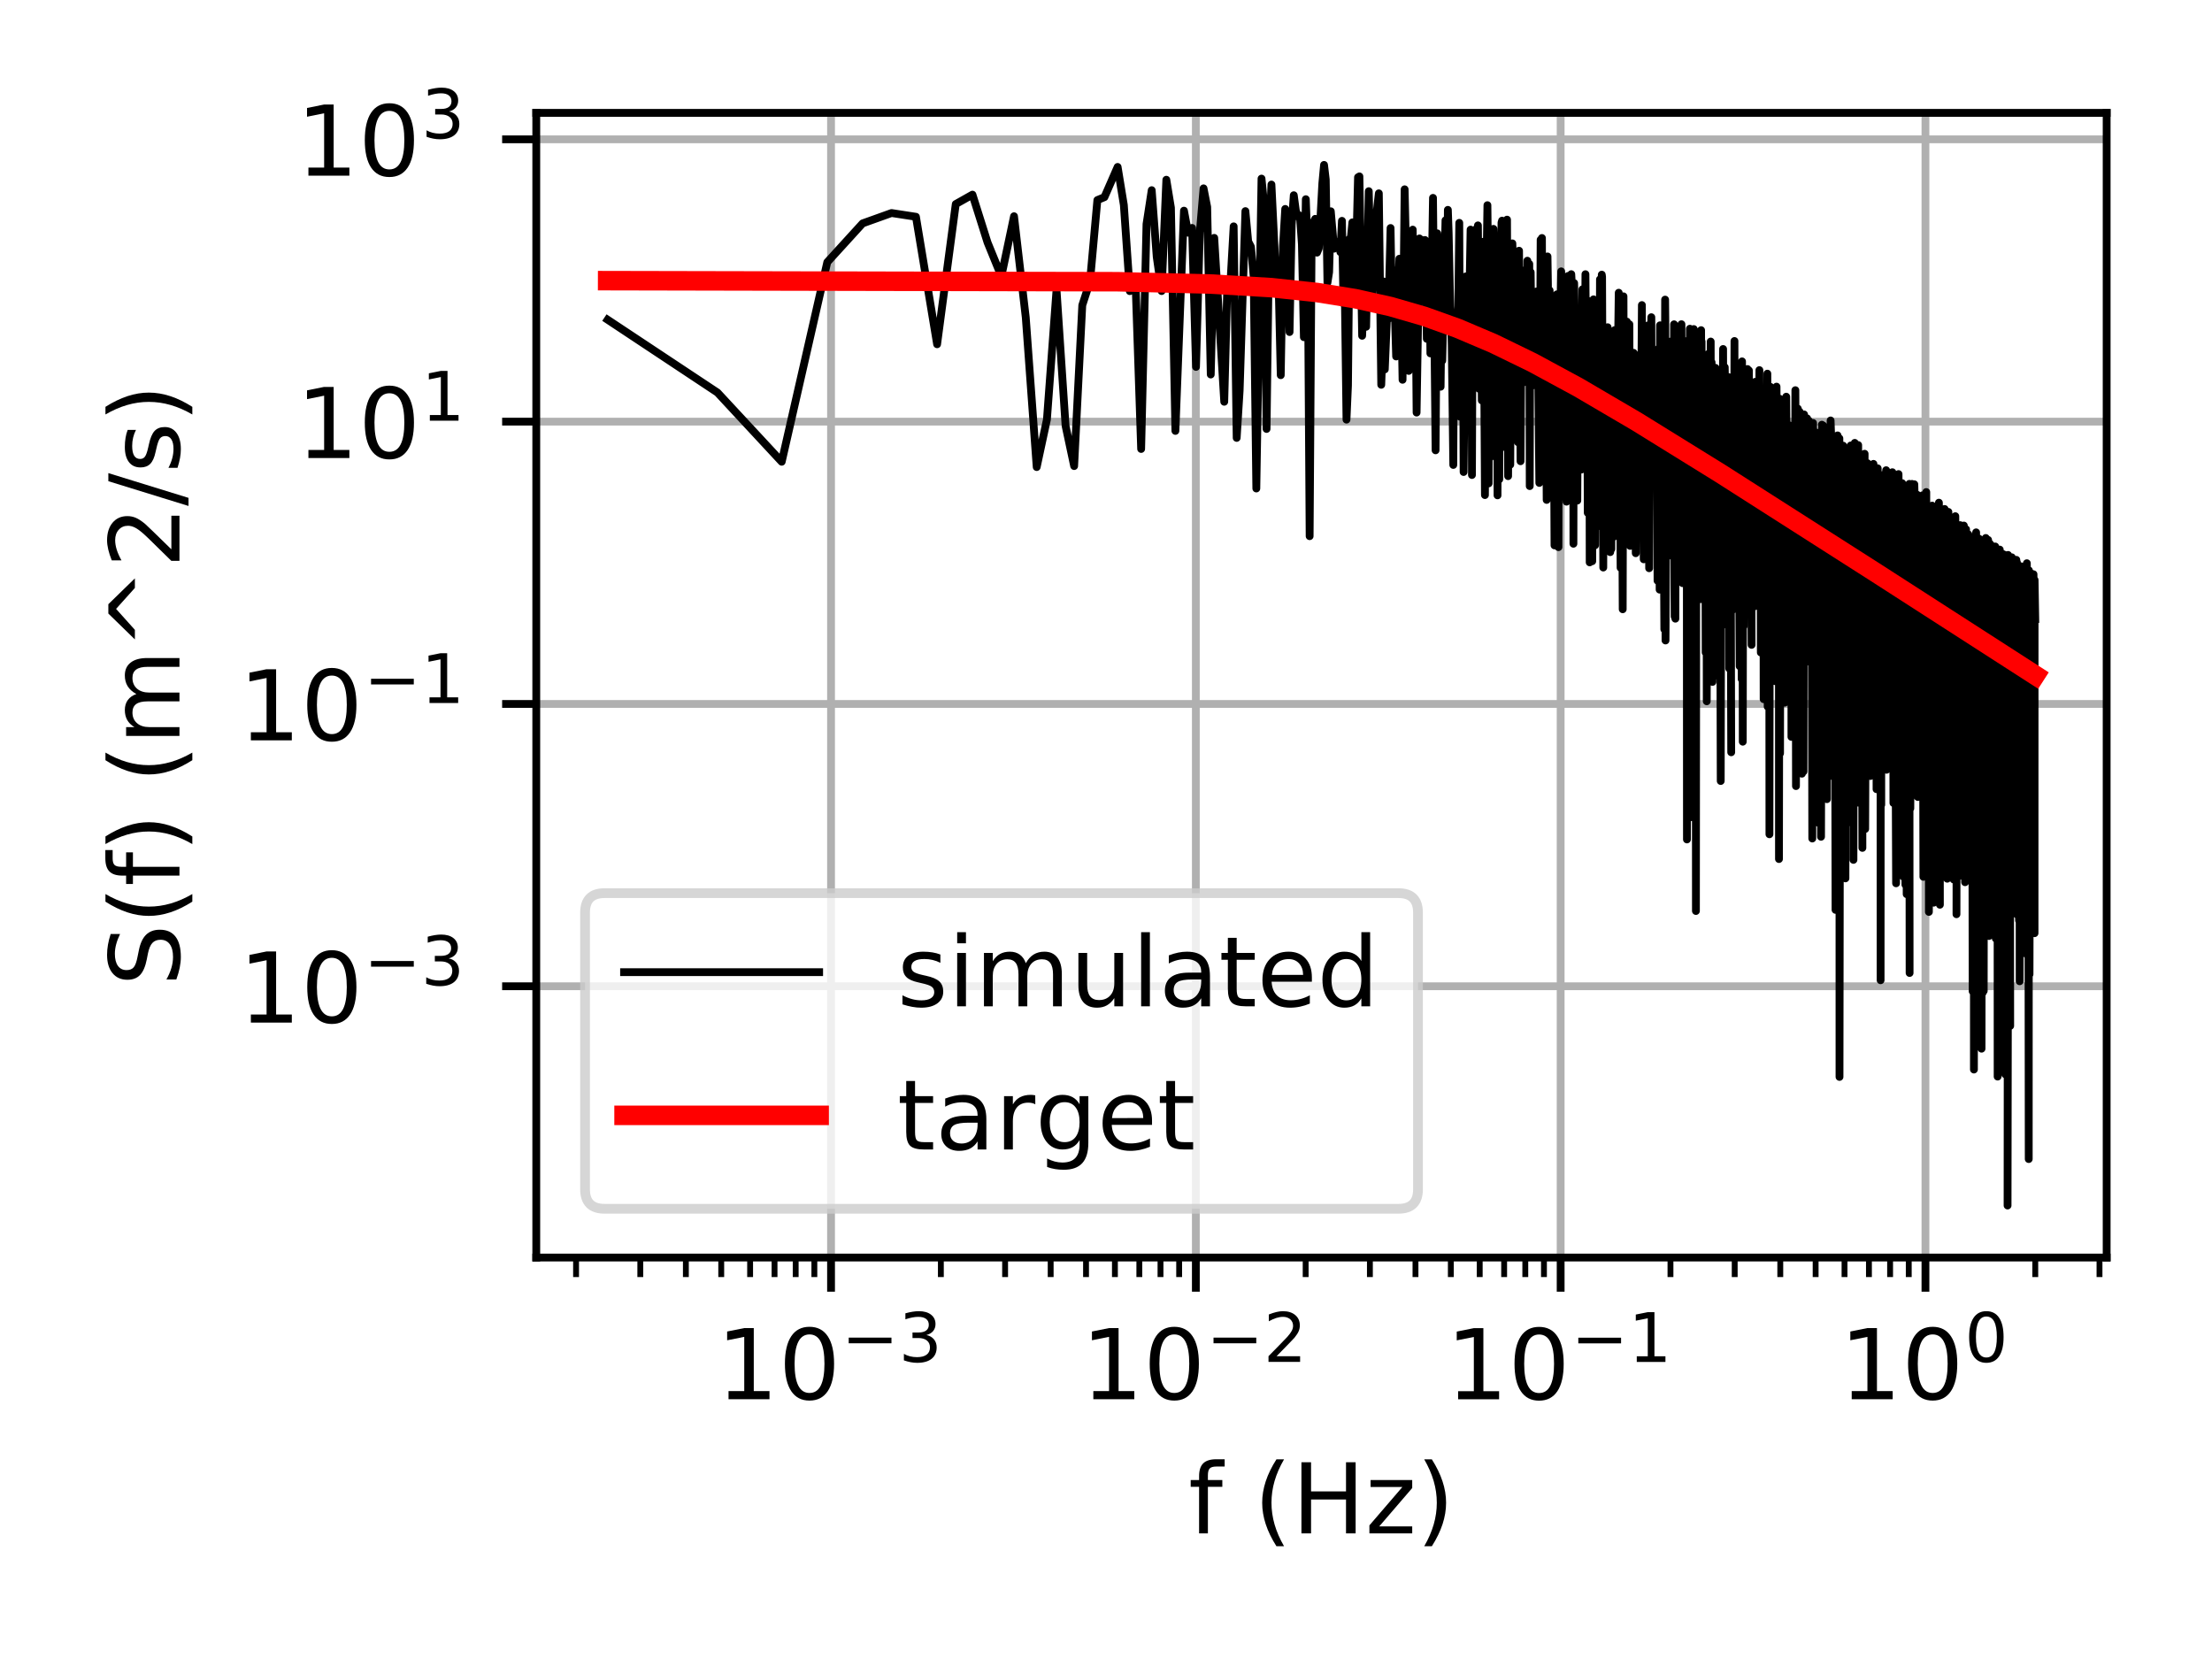 <?xml version="1.0" encoding="utf-8" standalone="no"?>
<!DOCTYPE svg PUBLIC "-//W3C//DTD SVG 1.1//EN"
  "http://www.w3.org/Graphics/SVG/1.1/DTD/svg11.dtd">
<!-- Created with matplotlib (https://matplotlib.org/) -->
<svg height="170.079pt" version="1.1" viewBox="0 0 226.772 170.079" width="226.772pt" xmlns="http://www.w3.org/2000/svg" xmlns:xlink="http://www.w3.org/1999/xlink">
 <defs>
  <style type="text/css">
*{stroke-linecap:butt;stroke-linejoin:round;}
  </style>
 </defs>
 <g id="figure_1">
  <g id="patch_1">
   <path d="M 0 170.079 
L 226.772 170.079 
L 226.772 0 
L 0 0 
z
" style="fill:#ffffff;"/>
  </g>
  <g id="axes_1">
   <g id="patch_2">
    <path d="M 54.978 128.922 
L 215.972 128.922 
L 215.972 11.572 
L 54.978 11.572 
z
" style="fill:#ffffff;"/>
   </g>
   <g id="matplotlib.axis_1">
    <g id="xtick_1">
     <g id="line2d_1">
      <path clip-path="url(#pba9a02161d)" d="M 85.198 128.922 
L 85.198 11.572 
" style="fill:none;stroke:#b0b0b0;stroke-linecap:square;stroke-width:0.8;"/>
     </g>
     <g id="line2d_2">
      <defs>
       <path d="M 0 0 
L 0 3.5 
" id="m9a50dffb23" style="stroke:#000000;stroke-width:0.8;"/>
      </defs>
      <g>
       <use style="stroke:#000000;stroke-width:0.8;" x="85.198" xlink:href="#m9a50dffb23" y="128.922"/>
      </g>
     </g>
     <g id="text_1">
      <!-- $\mathdefault{10^{-3}}$ -->
      <defs>
       <path d="M 12.406 8.297 
L 28.516 8.297 
L 28.516 63.922 
L 10.984 60.406 
L 10.984 69.391 
L 28.422 72.906 
L 38.281 72.906 
L 38.281 8.297 
L 54.391 8.297 
L 54.391 0 
L 12.406 0 
z
" id="DejaVuSans-49"/>
       <path d="M 31.781 66.406 
Q 24.172 66.406 20.328 58.906 
Q 16.5 51.422 16.5 36.375 
Q 16.5 21.391 20.328 13.891 
Q 24.172 6.391 31.781 6.391 
Q 39.453 6.391 43.281 13.891 
Q 47.125 21.391 47.125 36.375 
Q 47.125 51.422 43.281 58.906 
Q 39.453 66.406 31.781 66.406 
z
M 31.781 74.219 
Q 44.047 74.219 50.516 64.516 
Q 56.984 54.828 56.984 36.375 
Q 56.984 17.969 50.516 8.266 
Q 44.047 -1.422 31.781 -1.422 
Q 19.531 -1.422 13.062 8.266 
Q 6.594 17.969 6.594 36.375 
Q 6.594 54.828 13.062 64.516 
Q 19.531 74.219 31.781 74.219 
z
" id="DejaVuSans-48"/>
       <path d="M 10.594 35.5 
L 73.188 35.5 
L 73.188 27.203 
L 10.594 27.203 
z
" id="DejaVuSans-8722"/>
       <path d="M 40.578 39.312 
Q 47.656 37.797 51.625 33 
Q 55.609 28.219 55.609 21.188 
Q 55.609 10.406 48.188 4.484 
Q 40.766 -1.422 27.094 -1.422 
Q 22.516 -1.422 17.656 -0.516 
Q 12.797 0.391 7.625 2.203 
L 7.625 11.719 
Q 11.719 9.328 16.594 8.109 
Q 21.484 6.891 26.812 6.891 
Q 36.078 6.891 40.938 10.547 
Q 45.797 14.203 45.797 21.188 
Q 45.797 27.641 41.281 31.266 
Q 36.766 34.906 28.719 34.906 
L 20.219 34.906 
L 20.219 43.016 
L 29.109 43.016 
Q 36.375 43.016 40.234 45.922 
Q 44.094 48.828 44.094 54.297 
Q 44.094 59.906 40.109 62.906 
Q 36.141 65.922 28.719 65.922 
Q 24.656 65.922 20.016 65.031 
Q 15.375 64.156 9.812 62.312 
L 9.812 71.094 
Q 15.438 72.656 20.344 73.438 
Q 25.25 74.219 29.594 74.219 
Q 40.828 74.219 47.359 69.109 
Q 53.906 64.016 53.906 55.328 
Q 53.906 49.266 50.438 45.094 
Q 46.969 40.922 40.578 39.312 
z
" id="DejaVuSans-51"/>
      </defs>
      <g transform="translate(73.448 143.521)scale(0.1 -0.1)">
       <use transform="translate(0 0.766)" xlink:href="#DejaVuSans-49"/>
       <use transform="translate(63.623 0.766)" xlink:href="#DejaVuSans-48"/>
       <use transform="translate(128.203 39.047)scale(0.7)" xlink:href="#DejaVuSans-8722"/>
       <use transform="translate(186.855 39.047)scale(0.7)" xlink:href="#DejaVuSans-51"/>
      </g>
     </g>
    </g>
    <g id="xtick_2">
     <g id="line2d_3">
      <path clip-path="url(#pba9a02161d)" d="M 122.597 128.922 
L 122.597 11.572 
" style="fill:none;stroke:#b0b0b0;stroke-linecap:square;stroke-width:0.8;"/>
     </g>
     <g id="line2d_4">
      <g>
       <use style="stroke:#000000;stroke-width:0.8;" x="122.597" xlink:href="#m9a50dffb23" y="128.922"/>
      </g>
     </g>
     <g id="text_2">
      <!-- $\mathdefault{10^{-2}}$ -->
      <defs>
       <path d="M 19.188 8.297 
L 53.609 8.297 
L 53.609 0 
L 7.328 0 
L 7.328 8.297 
Q 12.938 14.109 22.625 23.891 
Q 32.328 33.688 34.812 36.531 
Q 39.547 41.844 41.422 45.531 
Q 43.312 49.219 43.312 52.781 
Q 43.312 58.594 39.234 62.25 
Q 35.156 65.922 28.609 65.922 
Q 23.969 65.922 18.812 64.312 
Q 13.672 62.703 7.812 59.422 
L 7.812 69.391 
Q 13.766 71.781 18.938 73 
Q 24.125 74.219 28.422 74.219 
Q 39.75 74.219 46.484 68.547 
Q 53.219 62.891 53.219 53.422 
Q 53.219 48.922 51.531 44.891 
Q 49.859 40.875 45.406 35.406 
Q 44.188 33.984 37.641 27.219 
Q 31.109 20.453 19.188 8.297 
z
" id="DejaVuSans-50"/>
      </defs>
      <g transform="translate(110.847 143.521)scale(0.1 -0.1)">
       <use transform="translate(0 0.766)" xlink:href="#DejaVuSans-49"/>
       <use transform="translate(63.623 0.766)" xlink:href="#DejaVuSans-48"/>
       <use transform="translate(128.203 39.047)scale(0.7)" xlink:href="#DejaVuSans-8722"/>
       <use transform="translate(186.855 39.047)scale(0.7)" xlink:href="#DejaVuSans-50"/>
      </g>
     </g>
    </g>
    <g id="xtick_3">
     <g id="line2d_5">
      <path clip-path="url(#pba9a02161d)" d="M 159.996 128.922 
L 159.996 11.572 
" style="fill:none;stroke:#b0b0b0;stroke-linecap:square;stroke-width:0.8;"/>
     </g>
     <g id="line2d_6">
      <g>
       <use style="stroke:#000000;stroke-width:0.8;" x="159.996" xlink:href="#m9a50dffb23" y="128.922"/>
      </g>
     </g>
     <g id="text_3">
      <!-- $\mathdefault{10^{-1}}$ -->
      <g transform="translate(148.246 143.521)scale(0.1 -0.1)">
       <use transform="translate(0 0.684)" xlink:href="#DejaVuSans-49"/>
       <use transform="translate(63.623 0.684)" xlink:href="#DejaVuSans-48"/>
       <use transform="translate(128.203 38.966)scale(0.7)" xlink:href="#DejaVuSans-8722"/>
       <use transform="translate(186.855 38.966)scale(0.7)" xlink:href="#DejaVuSans-49"/>
      </g>
     </g>
    </g>
    <g id="xtick_4">
     <g id="line2d_7">
      <path clip-path="url(#pba9a02161d)" d="M 197.395 128.922 
L 197.395 11.572 
" style="fill:none;stroke:#b0b0b0;stroke-linecap:square;stroke-width:0.8;"/>
     </g>
     <g id="line2d_8">
      <g>
       <use style="stroke:#000000;stroke-width:0.8;" x="197.395" xlink:href="#m9a50dffb23" y="128.922"/>
      </g>
     </g>
     <g id="text_4">
      <!-- $\mathdefault{10^{0}}$ -->
      <g transform="translate(188.595 143.521)scale(0.1 -0.1)">
       <use transform="translate(0 0.766)" xlink:href="#DejaVuSans-49"/>
       <use transform="translate(63.623 0.766)" xlink:href="#DejaVuSans-48"/>
       <use transform="translate(128.203 39.047)scale(0.7)" xlink:href="#DejaVuSans-48"/>
      </g>
     </g>
    </g>
    <g id="xtick_5">
     <g id="line2d_9">
      <defs>
       <path d="M 0 0 
L 0 2 
" id="md90a248816" style="stroke:#000000;stroke-width:0.6;"/>
      </defs>
      <g>
       <use style="stroke:#000000;stroke-width:0.6;" x="59.057" xlink:href="#md90a248816" y="128.922"/>
      </g>
     </g>
    </g>
    <g id="xtick_6">
     <g id="line2d_10">
      <g>
       <use style="stroke:#000000;stroke-width:0.6;" x="65.643" xlink:href="#md90a248816" y="128.922"/>
      </g>
     </g>
    </g>
    <g id="xtick_7">
     <g id="line2d_11">
      <g>
       <use style="stroke:#000000;stroke-width:0.6;" x="70.315" xlink:href="#md90a248816" y="128.922"/>
      </g>
     </g>
    </g>
    <g id="xtick_8">
     <g id="line2d_12">
      <g>
       <use style="stroke:#000000;stroke-width:0.6;" x="73.94" xlink:href="#md90a248816" y="128.922"/>
      </g>
     </g>
    </g>
    <g id="xtick_9">
     <g id="line2d_13">
      <g>
       <use style="stroke:#000000;stroke-width:0.6;" x="76.901" xlink:href="#md90a248816" y="128.922"/>
      </g>
     </g>
    </g>
    <g id="xtick_10">
     <g id="line2d_14">
      <g>
       <use style="stroke:#000000;stroke-width:0.6;" x="79.405" xlink:href="#md90a248816" y="128.922"/>
      </g>
     </g>
    </g>
    <g id="xtick_11">
     <g id="line2d_15">
      <g>
       <use style="stroke:#000000;stroke-width:0.6;" x="81.573" xlink:href="#md90a248816" y="128.922"/>
      </g>
     </g>
    </g>
    <g id="xtick_12">
     <g id="line2d_16">
      <g>
       <use style="stroke:#000000;stroke-width:0.6;" x="83.487" xlink:href="#md90a248816" y="128.922"/>
      </g>
     </g>
    </g>
    <g id="xtick_13">
     <g id="line2d_17">
      <g>
       <use style="stroke:#000000;stroke-width:0.6;" x="96.456" xlink:href="#md90a248816" y="128.922"/>
      </g>
     </g>
    </g>
    <g id="xtick_14">
     <g id="line2d_18">
      <g>
       <use style="stroke:#000000;stroke-width:0.6;" x="103.042" xlink:href="#md90a248816" y="128.922"/>
      </g>
     </g>
    </g>
    <g id="xtick_15">
     <g id="line2d_19">
      <g>
       <use style="stroke:#000000;stroke-width:0.6;" x="107.714" xlink:href="#md90a248816" y="128.922"/>
      </g>
     </g>
    </g>
    <g id="xtick_16">
     <g id="line2d_20">
      <g>
       <use style="stroke:#000000;stroke-width:0.6;" x="111.339" xlink:href="#md90a248816" y="128.922"/>
      </g>
     </g>
    </g>
    <g id="xtick_17">
     <g id="line2d_21">
      <g>
       <use style="stroke:#000000;stroke-width:0.6;" x="114.3" xlink:href="#md90a248816" y="128.922"/>
      </g>
     </g>
    </g>
    <g id="xtick_18">
     <g id="line2d_22">
      <g>
       <use style="stroke:#000000;stroke-width:0.6;" x="116.804" xlink:href="#md90a248816" y="128.922"/>
      </g>
     </g>
    </g>
    <g id="xtick_19">
     <g id="line2d_23">
      <g>
       <use style="stroke:#000000;stroke-width:0.6;" x="118.973" xlink:href="#md90a248816" y="128.922"/>
      </g>
     </g>
    </g>
    <g id="xtick_20">
     <g id="line2d_24">
      <g>
       <use style="stroke:#000000;stroke-width:0.6;" x="120.886" xlink:href="#md90a248816" y="128.922"/>
      </g>
     </g>
    </g>
    <g id="xtick_21">
     <g id="line2d_25">
      <g>
       <use style="stroke:#000000;stroke-width:0.6;" x="133.855" xlink:href="#md90a248816" y="128.922"/>
      </g>
     </g>
    </g>
    <g id="xtick_22">
     <g id="line2d_26">
      <g>
       <use style="stroke:#000000;stroke-width:0.6;" x="140.441" xlink:href="#md90a248816" y="128.922"/>
      </g>
     </g>
    </g>
    <g id="xtick_23">
     <g id="line2d_27">
      <g>
       <use style="stroke:#000000;stroke-width:0.6;" x="145.114" xlink:href="#md90a248816" y="128.922"/>
      </g>
     </g>
    </g>
    <g id="xtick_24">
     <g id="line2d_28">
      <g>
       <use style="stroke:#000000;stroke-width:0.6;" x="148.738" xlink:href="#md90a248816" y="128.922"/>
      </g>
     </g>
    </g>
    <g id="xtick_25">
     <g id="line2d_29">
      <g>
       <use style="stroke:#000000;stroke-width:0.6;" x="151.699" xlink:href="#md90a248816" y="128.922"/>
      </g>
     </g>
    </g>
    <g id="xtick_26">
     <g id="line2d_30">
      <g>
       <use style="stroke:#000000;stroke-width:0.6;" x="154.203" xlink:href="#md90a248816" y="128.922"/>
      </g>
     </g>
    </g>
    <g id="xtick_27">
     <g id="line2d_31">
      <g>
       <use style="stroke:#000000;stroke-width:0.6;" x="156.372" xlink:href="#md90a248816" y="128.922"/>
      </g>
     </g>
    </g>
    <g id="xtick_28">
     <g id="line2d_32">
      <g>
       <use style="stroke:#000000;stroke-width:0.6;" x="158.285" xlink:href="#md90a248816" y="128.922"/>
      </g>
     </g>
    </g>
    <g id="xtick_29">
     <g id="line2d_33">
      <g>
       <use style="stroke:#000000;stroke-width:0.6;" x="171.255" xlink:href="#md90a248816" y="128.922"/>
      </g>
     </g>
    </g>
    <g id="xtick_30">
     <g id="line2d_34">
      <g>
       <use style="stroke:#000000;stroke-width:0.6;" x="177.84" xlink:href="#md90a248816" y="128.922"/>
      </g>
     </g>
    </g>
    <g id="xtick_31">
     <g id="line2d_35">
      <g>
       <use style="stroke:#000000;stroke-width:0.6;" x="182.513" xlink:href="#md90a248816" y="128.922"/>
      </g>
     </g>
    </g>
    <g id="xtick_32">
     <g id="line2d_36">
      <g>
       <use style="stroke:#000000;stroke-width:0.6;" x="186.137" xlink:href="#md90a248816" y="128.922"/>
      </g>
     </g>
    </g>
    <g id="xtick_33">
     <g id="line2d_37">
      <g>
       <use style="stroke:#000000;stroke-width:0.6;" x="189.099" xlink:href="#md90a248816" y="128.922"/>
      </g>
     </g>
    </g>
    <g id="xtick_34">
     <g id="line2d_38">
      <g>
       <use style="stroke:#000000;stroke-width:0.6;" x="191.602" xlink:href="#md90a248816" y="128.922"/>
      </g>
     </g>
    </g>
    <g id="xtick_35">
     <g id="line2d_39">
      <g>
       <use style="stroke:#000000;stroke-width:0.6;" x="193.771" xlink:href="#md90a248816" y="128.922"/>
      </g>
     </g>
    </g>
    <g id="xtick_36">
     <g id="line2d_40">
      <g>
       <use style="stroke:#000000;stroke-width:0.6;" x="195.684" xlink:href="#md90a248816" y="128.922"/>
      </g>
     </g>
    </g>
    <g id="xtick_37">
     <g id="line2d_41">
      <g>
       <use style="stroke:#000000;stroke-width:0.6;" x="208.654" xlink:href="#md90a248816" y="128.922"/>
      </g>
     </g>
    </g>
    <g id="xtick_38">
     <g id="line2d_42">
      <g>
       <use style="stroke:#000000;stroke-width:0.6;" x="215.239" xlink:href="#md90a248816" y="128.922"/>
      </g>
     </g>
    </g>
    <g id="text_5">
     <!-- f (Hz) -->
     <defs>
      <path d="M 37.109 75.984 
L 37.109 68.5 
L 28.516 68.5 
Q 23.688 68.5 21.797 66.547 
Q 19.922 64.594 19.922 59.516 
L 19.922 54.688 
L 34.719 54.688 
L 34.719 47.703 
L 19.922 47.703 
L 19.922 0 
L 10.891 0 
L 10.891 47.703 
L 2.297 47.703 
L 2.297 54.688 
L 10.891 54.688 
L 10.891 58.5 
Q 10.891 67.625 15.141 71.797 
Q 19.391 75.984 28.609 75.984 
z
" id="DejaVuSans-102"/>
      <path id="DejaVuSans-32"/>
      <path d="M 31 75.875 
Q 24.469 64.656 21.281 53.656 
Q 18.109 42.672 18.109 31.391 
Q 18.109 20.125 21.312 9.062 
Q 24.516 -2 31 -13.188 
L 23.188 -13.188 
Q 15.875 -1.703 12.234 9.375 
Q 8.594 20.453 8.594 31.391 
Q 8.594 42.281 12.203 53.312 
Q 15.828 64.359 23.188 75.875 
z
" id="DejaVuSans-40"/>
      <path d="M 9.812 72.906 
L 19.672 72.906 
L 19.672 43.016 
L 55.516 43.016 
L 55.516 72.906 
L 65.375 72.906 
L 65.375 0 
L 55.516 0 
L 55.516 34.719 
L 19.672 34.719 
L 19.672 0 
L 9.812 0 
z
" id="DejaVuSans-72"/>
      <path d="M 5.516 54.688 
L 48.188 54.688 
L 48.188 46.484 
L 14.406 7.172 
L 48.188 7.172 
L 48.188 0 
L 4.297 0 
L 4.297 8.203 
L 38.094 47.516 
L 5.516 47.516 
z
" id="DejaVuSans-122"/>
      <path d="M 8.016 75.875 
L 15.828 75.875 
Q 23.141 64.359 26.781 53.312 
Q 30.422 42.281 30.422 31.391 
Q 30.422 20.453 26.781 9.375 
Q 23.141 -1.703 15.828 -13.188 
L 8.016 -13.188 
Q 14.5 -2 17.703 9.062 
Q 20.906 20.125 20.906 31.391 
Q 20.906 42.672 17.703 53.656 
Q 14.5 64.656 8.016 75.875 
z
" id="DejaVuSans-41"/>
     </defs>
     <g transform="translate(121.84 157.199)scale(0.1 -0.1)">
      <use xlink:href="#DejaVuSans-102"/>
      <use x="35.205" xlink:href="#DejaVuSans-32"/>
      <use x="66.992" xlink:href="#DejaVuSans-40"/>
      <use x="106.006" xlink:href="#DejaVuSans-72"/>
      <use x="181.201" xlink:href="#DejaVuSans-122"/>
      <use x="233.691" xlink:href="#DejaVuSans-41"/>
     </g>
    </g>
   </g>
   <g id="matplotlib.axis_2">
    <g id="ytick_1">
     <g id="line2d_43">
      <path clip-path="url(#pba9a02161d)" d="M 54.978 101.111 
L 215.972 101.111 
" style="fill:none;stroke:#b0b0b0;stroke-linecap:square;stroke-width:0.8;"/>
     </g>
     <g id="line2d_44">
      <defs>
       <path d="M 0 0 
L -3.5 0 
" id="m4604d10b7a" style="stroke:#000000;stroke-width:0.8;"/>
      </defs>
      <g>
       <use style="stroke:#000000;stroke-width:0.8;" x="54.978" xlink:href="#m4604d10b7a" y="101.111"/>
      </g>
     </g>
     <g id="text_6">
      <!-- $\mathdefault{10^{-3}}$ -->
      <g transform="translate(24.478 104.911)scale(0.1 -0.1)">
       <use transform="translate(0 0.766)" xlink:href="#DejaVuSans-49"/>
       <use transform="translate(63.623 0.766)" xlink:href="#DejaVuSans-48"/>
       <use transform="translate(128.203 39.047)scale(0.7)" xlink:href="#DejaVuSans-8722"/>
       <use transform="translate(186.855 39.047)scale(0.7)" xlink:href="#DejaVuSans-51"/>
      </g>
     </g>
    </g>
    <g id="ytick_2">
     <g id="line2d_45">
      <path clip-path="url(#pba9a02161d)" d="M 54.978 72.169 
L 215.972 72.169 
" style="fill:none;stroke:#b0b0b0;stroke-linecap:square;stroke-width:0.8;"/>
     </g>
     <g id="line2d_46">
      <g>
       <use style="stroke:#000000;stroke-width:0.8;" x="54.978" xlink:href="#m4604d10b7a" y="72.169"/>
      </g>
     </g>
     <g id="text_7">
      <!-- $\mathdefault{10^{-1}}$ -->
      <g transform="translate(24.478 75.968)scale(0.1 -0.1)">
       <use transform="translate(0 0.684)" xlink:href="#DejaVuSans-49"/>
       <use transform="translate(63.623 0.684)" xlink:href="#DejaVuSans-48"/>
       <use transform="translate(128.203 38.966)scale(0.7)" xlink:href="#DejaVuSans-8722"/>
       <use transform="translate(186.855 38.966)scale(0.7)" xlink:href="#DejaVuSans-49"/>
      </g>
     </g>
    </g>
    <g id="ytick_3">
     <g id="line2d_47">
      <path clip-path="url(#pba9a02161d)" d="M 54.978 43.227 
L 215.972 43.227 
" style="fill:none;stroke:#b0b0b0;stroke-linecap:square;stroke-width:0.8;"/>
     </g>
     <g id="line2d_48">
      <g>
       <use style="stroke:#000000;stroke-width:0.8;" x="54.978" xlink:href="#m4604d10b7a" y="43.227"/>
      </g>
     </g>
     <g id="text_8">
      <!-- $\mathdefault{10^{1}}$ -->
      <g transform="translate(30.378 47.026)scale(0.1 -0.1)">
       <use transform="translate(0 0.684)" xlink:href="#DejaVuSans-49"/>
       <use transform="translate(63.623 0.684)" xlink:href="#DejaVuSans-48"/>
       <use transform="translate(128.203 38.966)scale(0.7)" xlink:href="#DejaVuSans-49"/>
      </g>
     </g>
    </g>
    <g id="ytick_4">
     <g id="line2d_49">
      <path clip-path="url(#pba9a02161d)" d="M 54.978 14.285 
L 215.972 14.285 
" style="fill:none;stroke:#b0b0b0;stroke-linecap:square;stroke-width:0.8;"/>
     </g>
     <g id="line2d_50">
      <g>
       <use style="stroke:#000000;stroke-width:0.8;" x="54.978" xlink:href="#m4604d10b7a" y="14.285"/>
      </g>
     </g>
     <g id="text_9">
      <!-- $\mathdefault{10^{3}}$ -->
      <g transform="translate(30.378 18.084)scale(0.1 -0.1)">
       <use transform="translate(0 0.766)" xlink:href="#DejaVuSans-49"/>
       <use transform="translate(63.623 0.766)" xlink:href="#DejaVuSans-48"/>
       <use transform="translate(128.203 39.047)scale(0.7)" xlink:href="#DejaVuSans-51"/>
      </g>
     </g>
    </g>
    <g id="text_10">
     <!-- S(f) (m^2/s) -->
     <defs>
      <path d="M 53.516 70.516 
L 53.516 60.891 
Q 47.906 63.578 42.922 64.891 
Q 37.938 66.219 33.297 66.219 
Q 25.25 66.219 20.875 63.094 
Q 16.5 59.969 16.5 54.203 
Q 16.5 49.359 19.406 46.891 
Q 22.312 44.438 30.422 42.922 
L 36.375 41.703 
Q 47.406 39.594 52.656 34.297 
Q 57.906 29 57.906 20.125 
Q 57.906 9.516 50.797 4.047 
Q 43.703 -1.422 29.984 -1.422 
Q 24.812 -1.422 18.969 -0.25 
Q 13.141 0.922 6.891 3.219 
L 6.891 13.375 
Q 12.891 10.016 18.656 8.297 
Q 24.422 6.594 29.984 6.594 
Q 38.422 6.594 43.016 9.906 
Q 47.609 13.234 47.609 19.391 
Q 47.609 24.75 44.312 27.781 
Q 41.016 30.812 33.5 32.328 
L 27.484 33.5 
Q 16.453 35.688 11.516 40.375 
Q 6.594 45.062 6.594 53.422 
Q 6.594 63.094 13.406 68.656 
Q 20.219 74.219 32.172 74.219 
Q 37.312 74.219 42.625 73.281 
Q 47.953 72.359 53.516 70.516 
z
" id="DejaVuSans-83"/>
      <path d="M 52 44.188 
Q 55.375 50.25 60.062 53.125 
Q 64.75 56 71.094 56 
Q 79.641 56 84.281 50.016 
Q 88.922 44.047 88.922 33.016 
L 88.922 0 
L 79.891 0 
L 79.891 32.719 
Q 79.891 40.578 77.094 44.375 
Q 74.312 48.188 68.609 48.188 
Q 61.625 48.188 57.562 43.547 
Q 53.516 38.922 53.516 30.906 
L 53.516 0 
L 44.484 0 
L 44.484 32.719 
Q 44.484 40.625 41.703 44.406 
Q 38.922 48.188 33.109 48.188 
Q 26.219 48.188 22.156 43.531 
Q 18.109 38.875 18.109 30.906 
L 18.109 0 
L 9.078 0 
L 9.078 54.688 
L 18.109 54.688 
L 18.109 46.188 
Q 21.188 51.219 25.484 53.609 
Q 29.781 56 35.688 56 
Q 41.656 56 45.828 52.969 
Q 50 49.953 52 44.188 
z
" id="DejaVuSans-109"/>
      <path d="M 46.688 72.906 
L 73.188 45.703 
L 63.375 45.703 
L 41.891 64.984 
L 20.406 45.703 
L 10.594 45.703 
L 37.109 72.906 
z
" id="DejaVuSans-94"/>
      <path d="M 25.391 72.906 
L 33.688 72.906 
L 8.297 -9.281 
L 0 -9.281 
z
" id="DejaVuSans-47"/>
      <path d="M 44.281 53.078 
L 44.281 44.578 
Q 40.484 46.531 36.375 47.5 
Q 32.281 48.484 27.875 48.484 
Q 21.188 48.484 17.844 46.438 
Q 14.5 44.391 14.5 40.281 
Q 14.5 37.156 16.891 35.375 
Q 19.281 33.594 26.516 31.984 
L 29.594 31.297 
Q 39.156 29.25 43.188 25.516 
Q 47.219 21.781 47.219 15.094 
Q 47.219 7.469 41.188 3.016 
Q 35.156 -1.422 24.609 -1.422 
Q 20.219 -1.422 15.453 -0.562 
Q 10.688 0.297 5.422 2 
L 5.422 11.281 
Q 10.406 8.688 15.234 7.391 
Q 20.062 6.109 24.812 6.109 
Q 31.156 6.109 34.562 8.281 
Q 37.984 10.453 37.984 14.406 
Q 37.984 18.062 35.516 20.016 
Q 33.062 21.969 24.703 23.781 
L 21.578 24.516 
Q 13.234 26.266 9.516 29.906 
Q 5.812 33.547 5.812 39.891 
Q 5.812 47.609 11.281 51.797 
Q 16.75 56 26.812 56 
Q 31.781 56 36.172 55.266 
Q 40.578 54.547 44.281 53.078 
z
" id="DejaVuSans-115"/>
     </defs>
     <g transform="translate(18.398 101.104)rotate(-90)scale(0.1 -0.1)">
      <use xlink:href="#DejaVuSans-83"/>
      <use x="63.477" xlink:href="#DejaVuSans-40"/>
      <use x="102.49" xlink:href="#DejaVuSans-102"/>
      <use x="137.695" xlink:href="#DejaVuSans-41"/>
      <use x="176.709" xlink:href="#DejaVuSans-32"/>
      <use x="208.496" xlink:href="#DejaVuSans-40"/>
      <use x="247.51" xlink:href="#DejaVuSans-109"/>
      <use x="344.922" xlink:href="#DejaVuSans-94"/>
      <use x="428.711" xlink:href="#DejaVuSans-50"/>
      <use x="492.334" xlink:href="#DejaVuSans-47"/>
      <use x="526.025" xlink:href="#DejaVuSans-115"/>
      <use x="578.125" xlink:href="#DejaVuSans-41"/>
     </g>
    </g>
   </g>
   <g id="line2d_51">
    <path clip-path="url(#pba9a02161d)" d="M 62.296 32.778 
L 73.554 40.243 
L 80.14 47.339 
L 84.813 26.876 
L 88.437 22.9 
L 91.398 21.839 
L 93.902 22.223 
L 96.071 35.293 
L 97.984 20.92 
L 99.695 19.955 
L 101.243 24.86 
L 102.657 28.325 
L 103.957 22.168 
L 105.16 32.54 
L 106.281 47.883 
L 107.329 43.01 
L 108.314 29.715 
L 109.242 43.656 
L 110.12 47.78 
L 110.954 31.293 
L 111.746 28.856 
L 112.502 20.512 
L 113.224 20.214 
L 114.578 17.115 
L 115.215 21.019 
L 115.828 29.847 
L 116.419 29.104 
L 116.989 46.028 
L 117.539 22.974 
L 118.072 19.497 
L 118.587 26.344 
L 119.087 29.84 
L 119.572 18.426 
L 120.043 21.299 
L 120.501 44.176 
L 121.379 21.597 
L 121.801 23.858 
L 122.212 23.367 
L 122.613 37.613 
L 123.004 23.813 
L 123.386 19.31 
L 123.76 21.222 
L 124.125 38.394 
L 124.482 24.387 
L 125.508 41.188 
L 125.836 28.806 
L 126.158 28.716 
L 126.473 23.205 
L 126.783 44.893 
L 127.086 40.048 
L 127.677 21.644 
L 127.964 24.758 
L 128.247 25.305 
L 128.525 28.334 
L 128.797 50.08 
L 129.33 18.31 
L 129.59 20.907 
L 129.846 43.975 
L 130.098 25.099 
L 130.346 18.919 
L 130.83 28.816 
L 131.068 28.525 
L 131.301 38.464 
L 131.532 25.231 
L 131.759 21.42 
L 131.983 24.126 
L 132.204 34.041 
L 132.422 23.06 
L 132.637 20.014 
L 132.849 21.604 
L 133.059 22.203 
L 133.266 22.098 
L 133.47 25.04 
L 133.672 34.569 
L 133.871 20.423 
L 134.068 25.822 
L 134.263 54.969 
L 134.455 25.972 
L 134.645 22.799 
L 134.833 22.436 
L 135.018 25.9 
L 135.202 25.46 
L 135.563 18.806 
L 135.74 16.906 
L 135.916 18.408 
L 136.089 28.985 
L 136.261 27.895 
L 136.431 21.659 
L 136.766 25.494 
L 136.931 25.045 
L 137.094 25.254 
L 137.256 24.766 
L 137.416 25.85 
L 137.575 22.641 
L 137.731 31.028 
L 137.887 31.372 
L 138.041 43.021 
L 138.193 39.526 
L 138.344 24.494 
L 138.494 24.329 
L 138.643 22.799 
L 138.79 29.299 
L 138.935 29.817 
L 139.223 18.17 
L 139.365 18.085 
L 139.645 34.424 
L 139.92 27.375 
L 140.056 33.502 
L 140.324 19.601 
L 140.588 31.465 
L 141.104 22.044 
L 141.356 19.821 
L 141.604 39.449 
L 141.726 36.018 
L 141.848 28.858 
L 141.969 37.871 
L 142.208 32.158 
L 142.326 32.709 
L 142.56 23.375 
L 142.675 30.382 
L 142.79 27.643 
L 142.904 28.666 
L 143.13 36.544 
L 143.462 26.525 
L 143.571 26.607 
L 143.788 38.935 
L 144.002 19.407 
L 144.421 38.025 
L 144.627 26.561 
L 144.728 26.541 
L 144.83 23.543 
L 145.03 37.651 
L 145.129 30.844 
L 145.228 42.297 
L 145.521 24.446 
L 145.617 26.342 
L 145.808 24.607 
L 145.903 29.133 
L 146.091 24.607 
L 146.276 34.739 
L 146.46 28.03 
L 146.551 26.597 
L 146.641 36.231 
L 146.91 20.285 
L 147.174 46.165 
L 147.348 23.922 
L 147.605 27.594 
L 147.69 39.648 
L 147.774 32.698 
L 147.858 36.977 
L 148.19 22.588 
L 148.353 31.264 
L 148.434 21.515 
L 148.514 23.837 
L 148.674 31.393 
L 148.754 32.51 
L 148.833 35.438 
L 148.99 47.665 
L 149.068 33.061 
L 149.145 37.354 
L 149.222 34.134 
L 149.299 36.78 
L 149.376 36.277 
L 149.452 35.714 
L 149.603 22.845 
L 149.678 42.72 
L 149.827 29.107 
L 149.974 30.976 
L 150.048 48.389 
L 150.266 28.337 
L 150.481 35.918 
L 150.552 35.596 
L 150.763 23.542 
L 150.833 25.163 
L 150.903 48.697 
L 150.972 31.223 
L 151.041 35.502 
L 151.11 33.404 
L 151.314 23.5 
L 151.382 33.323 
L 151.516 23.107 
L 151.649 39.868 
L 151.781 26.275 
L 151.912 41.053 
L 152.042 24.789 
L 152.107 30.031 
L 152.235 50.754 
L 152.426 25.245 
L 152.489 21.035 
L 152.552 26.81 
L 152.614 49.56 
L 152.676 32.429 
L 152.8 46.868 
L 152.985 31.286 
L 153.046 31.478 
L 153.106 23.465 
L 153.167 25.17 
L 153.227 36.52 
L 153.287 34.549 
L 153.347 27.246 
L 153.407 29.4 
L 153.466 29.906 
L 153.525 50.782 
L 153.584 29.462 
L 153.643 33.386 
L 153.701 49.148 
L 153.76 36.471 
L 153.933 22.821 
L 153.991 22.621 
L 154.048 25.467 
L 154.105 40.782 
L 154.162 36.464 
L 154.219 30.482 
L 154.275 45.832 
L 154.332 32.008 
L 154.499 22.517 
L 154.61 48.812 
L 154.665 38.656 
L 154.72 29.134 
L 154.775 31.418 
L 154.83 47.641 
L 154.884 37.354 
L 154.938 41.908 
L 155.046 24.952 
L 155.154 28.394 
L 155.26 35.547 
L 155.313 33.767 
L 155.366 26.593 
L 155.471 26.61 
L 155.523 28.774 
L 155.627 45.34 
L 155.731 25.703 
L 155.885 47.285 
L 155.987 31.378 
L 156.037 34.265 
L 156.088 32.795 
L 156.188 39.208 
L 156.239 32.555 
L 156.288 36.477 
L 156.338 36.094 
L 156.388 27.668 
L 156.437 33.723 
L 156.486 37.868 
L 156.585 26.729 
L 156.633 28.232 
L 156.682 37.093 
L 156.731 33.741 
L 156.779 27.056 
L 156.827 49.834 
L 156.876 29.964 
L 156.924 27.908 
L 157.019 36.479 
L 157.067 36.372 
L 157.114 39.528 
L 157.161 38.481 
L 157.208 36.671 
L 157.255 30.022 
L 157.302 36.472 
L 157.396 31.541 
L 157.442 39.246 
L 157.489 35.524 
L 157.535 29.881 
L 157.627 31.312 
L 157.809 49.509 
L 157.945 24.579 
L 157.99 38.436 
L 158.035 26.969 
L 158.079 24.4 
L 158.124 38.445 
L 158.168 32.588 
L 158.213 30.308 
L 158.257 31.854 
L 158.345 46.118 
L 158.389 40.714 
L 158.476 34.802 
L 158.563 51.251 
L 158.649 26.29 
L 158.692 29.146 
L 158.778 46.568 
L 158.863 29.767 
L 158.906 33.907 
L 158.948 41.294 
L 159.032 38.553 
L 159.074 34.494 
L 159.116 46.675 
L 159.158 41.922 
L 159.241 31.342 
L 159.366 55.914 
L 159.407 53.759 
L 159.611 30.174 
L 159.732 30.976 
L 159.773 56.093 
L 159.813 37.842 
L 159.933 31.133 
L 159.972 39.54 
L 160.012 29.982 
L 160.052 27.819 
L 160.209 47.4 
L 160.248 41.192 
L 160.326 46.065 
L 160.365 39.74 
L 160.404 50.979 
L 160.442 43.55 
L 160.557 33.21 
L 160.596 51.43 
L 160.634 32.862 
L 160.672 41.453 
L 160.748 28.292 
L 160.786 36.721 
L 160.823 47.309 
L 160.899 42.8 
L 160.936 40.168 
L 160.973 40.651 
L 161.011 44.96 
L 161.085 28.108 
L 161.122 28.762 
L 161.196 41.208 
L 161.233 38.512 
L 161.269 31.638 
L 161.306 55.744 
L 161.343 36.555 
L 161.379 29.019 
L 161.415 30.778 
L 161.596 46.823 
L 161.668 38.752 
L 161.704 51.321 
L 161.775 38.464 
L 161.846 38.829 
L 161.916 33.393 
L 162.022 47.587 
L 162.092 45.892 
L 162.126 48.137 
L 162.23 29.663 
L 162.265 29.746 
L 162.436 44.252 
L 162.471 38.256 
L 162.538 28.112 
L 162.572 32.302 
L 162.606 36.959 
L 162.64 33.719 
L 162.674 30.728 
L 162.707 32.798 
L 162.774 52.578 
L 162.841 48.079 
L 162.874 36.318 
L 162.94 37.421 
L 162.973 57.653 
L 163.039 39.427 
L 163.072 31.588 
L 163.105 33.138 
L 163.235 57.536 
L 163.365 30.69 
L 163.397 36.656 
L 163.429 35.722 
L 163.525 55.902 
L 163.557 41.554 
L 163.589 31.796 
L 163.652 44.168 
L 163.684 44.01 
L 163.716 49.847 
L 163.747 39.598 
L 163.778 35.738 
L 163.81 48.612 
L 163.872 45.796 
L 163.904 32.454 
L 163.997 38.806 
L 164.028 28.641 
L 164.059 33.697 
L 164.09 53.959 
L 164.151 32.245 
L 164.212 28.156 
L 164.243 28.376 
L 164.365 58.182 
L 164.425 37.099 
L 164.485 39.368 
L 164.515 39.936 
L 164.545 39.923 
L 164.575 46.341 
L 164.635 38.38 
L 164.665 42.065 
L 164.724 38.468 
L 164.754 48.746 
L 164.813 33.547 
L 164.842 35.7 
L 164.96 53.754 
L 164.989 34.541 
L 165.047 43.891 
L 165.076 56.606 
L 165.105 42.507 
L 165.134 46.94 
L 165.22 34.368 
L 165.192 56.296 
L 165.249 37.778 
L 165.307 54.244 
L 165.335 40.071 
L 165.42 34.138 
L 165.449 55.023 
L 165.505 40.378 
L 165.534 33.842 
L 165.562 44.886 
L 165.618 35.549 
L 165.646 43.562 
L 165.73 39.322 
L 165.785 35.313 
L 165.841 45.755 
L 165.869 36.181 
L 165.951 30.009 
L 165.979 31.126 
L 166.142 58.209 
L 166.17 34.435 
L 166.251 40.062 
L 166.358 62.462 
L 166.439 30.38 
L 166.492 48.033 
L 166.545 40.872 
L 166.624 45.211 
L 166.651 48.35 
L 166.677 44.052 
L 166.782 32.972 
L 166.729 50.638 
L 166.808 34.274 
L 166.86 55.41 
L 166.912 45.733 
L 167.041 33.242 
L 167.118 55.965 
L 167.169 38.659 
L 167.296 45.336 
L 167.346 46.775 
L 167.397 36.767 
L 167.497 54.483 
L 167.472 36.168 
L 167.522 49.931 
L 167.572 51.535 
L 167.596 37.126 
L 167.695 56.714 
L 167.745 36.412 
L 167.794 49.946 
L 167.818 49.351 
L 167.843 52.773 
L 167.867 41.916 
L 167.892 50.682 
L 167.989 39.503 
L 167.94 52.371 
L 168.013 42.439 
L 168.086 49.487 
L 168.11 42.037 
L 168.134 36.711 
L 168.182 46.121 
L 168.206 49.856 
L 168.23 43.954 
L 168.325 31.275 
L 168.349 39.919 
L 168.372 39.704 
L 168.514 57.339 
L 168.607 40.301 
L 168.631 56.756 
L 168.7 38.401 
L 168.724 51.875 
L 168.77 36.331 
L 168.839 36.549 
L 168.908 46.694 
L 168.931 39.221 
L 168.954 33.359 
L 169.022 40.845 
L 169.068 58.253 
L 169.113 45.979 
L 169.226 36.34 
L 169.293 32.52 
L 169.36 48.995 
L 169.382 37.368 
L 169.471 40.187 
L 169.493 46.67 
L 169.559 40.463 
L 169.625 42.582 
L 169.647 36.398 
L 169.734 49.104 
L 169.756 38.721 
L 169.886 46.91 
L 169.929 59.533 
L 170.036 35.736 
L 170.058 36.374 
L 170.143 60.448 
L 170.164 48.086 
L 170.185 33.349 
L 170.249 48.971 
L 170.27 43.668 
L 170.291 53.848 
L 170.375 48.35 
L 170.479 37.773 
L 170.624 64.512 
L 170.706 30.716 
L 170.727 33.031 
L 170.747 65.662 
L 170.829 51.578 
L 170.95 34.98 
L 170.971 36.966 
L 171.051 50.185 
L 171.031 36.784 
L 171.111 48.472 
L 171.211 40.862 
L 171.29 36.307 
L 171.33 51.083 
L 171.448 34.93 
L 171.428 53.467 
L 171.467 36.389 
L 171.526 57.076 
L 171.565 52.065 
L 171.623 33.248 
L 171.662 59.863 
L 171.681 63.203 
L 171.72 40.8 
L 171.758 63.427 
L 171.797 42.955 
L 171.816 48.232 
L 171.892 43.571 
L 171.93 33.695 
L 171.987 38.187 
L 172.044 56.778 
L 172.082 35.721 
L 172.119 47.912 
L 172.138 48.986 
L 172.213 36.931 
L 172.25 40.836 
L 172.269 53.736 
L 172.343 44.324 
L 172.38 33.239 
L 172.436 44.753 
L 172.454 42.76 
L 172.473 40.306 
L 172.491 59.784 
L 172.528 38.012 
L 172.583 45.937 
L 172.656 38.444 
L 172.692 54.147 
L 172.782 37.673 
L 172.8 38.573 
L 172.836 52.38 
L 172.89 37.552 
L 172.908 34.963 
L 172.926 38.554 
L 172.944 86.059 
L 173.033 42.45 
L 173.104 52.682 
L 173.122 39.479 
L 173.139 37.209 
L 173.157 42.949 
L 173.192 51.536 
L 173.245 33.701 
L 173.262 33.891 
L 173.385 83.773 
L 173.419 38.917 
L 173.506 41.741 
L 173.523 54.246 
L 173.575 34.308 
L 173.609 50.135 
L 173.643 33.735 
L 173.712 51.319 
L 173.729 61.91 
L 173.797 41.122 
L 173.814 48.988 
L 173.831 46.429 
L 173.848 47.594 
L 173.864 93.395 
L 173.915 38.095 
L 173.949 44.169 
L 173.965 39.678 
L 174.032 47.039 
L 174.049 40.421 
L 174.082 52.334 
L 174.166 42.462 
L 174.182 42.427 
L 174.248 45.956 
L 174.232 36.028 
L 174.265 42.931 
L 174.298 35.481 
L 174.33 52.834 
L 174.347 61.422 
L 174.396 33.848 
L 174.429 53.946 
L 174.445 35.013 
L 174.494 57.968 
L 174.542 42.293 
L 174.559 38.93 
L 174.607 47.247 
L 174.623 41.133 
L 174.639 50.564 
L 174.736 47.139 
L 174.767 42.954 
L 174.815 45.914 
L 174.863 66.891 
L 174.911 40.376 
L 174.926 39.887 
L 174.942 41.474 
L 174.974 71.895 
L 175.052 41.309 
L 175.068 54.944 
L 175.146 36.279 
L 175.099 57.854 
L 175.193 41.199 
L 175.302 57.916 
L 175.271 40.618 
L 175.317 47.355 
L 175.379 35.014 
L 175.409 53.27 
L 175.44 41.543 
L 175.471 37.147 
L 175.562 69.907 
L 175.623 40.127 
L 175.683 43.748 
L 175.699 41.378 
L 175.729 46.176 
L 175.744 43.567 
L 175.834 41.313 
L 175.849 53.728 
L 175.864 37.711 
L 175.953 38.289 
L 176.042 68.521 
L 176.071 42.376 
L 176.115 69.275 
L 176.145 41.162 
L 176.174 45.567 
L 176.189 39.826 
L 176.218 53.582 
L 176.262 43.556 
L 176.305 41.689 
L 176.407 80.067 
L 176.493 39.17 
L 176.536 49.736 
L 176.55 60.394 
L 176.608 39.409 
L 176.622 40.067 
L 176.65 35.778 
L 176.679 44.368 
L 176.735 40.674 
L 176.792 52.923 
L 176.82 37.651 
L 176.904 42.828 
L 176.946 41.467 
L 177.03 64.049 
L 177.141 38.85 
L 177.154 44.419 
L 177.168 59.95 
L 177.21 38.657 
L 177.251 39.796 
L 177.264 41.814 
L 177.278 68.528 
L 177.374 42.773 
L 177.482 77.123 
L 177.401 40.118 
L 177.496 56.691 
L 177.549 43.523 
L 177.563 56.817 
L 177.603 51.47 
L 177.617 62.531 
L 177.657 39.415 
L 177.697 45.778 
L 177.777 50.257 
L 177.737 43.16 
L 177.79 44.999 
L 177.816 34.959 
L 177.843 59.046 
L 177.909 39.561 
L 177.922 40.26 
L 177.988 60.325 
L 178.053 54.723 
L 178.066 58.704 
L 178.105 39.913 
L 178.131 51.805 
L 178.183 42.21 
L 178.209 54.476 
L 178.235 49.09 
L 178.35 68.301 
L 178.286 46.191 
L 178.363 65.157 
L 178.478 41.005 
L 178.491 42.1 
L 178.554 69.62 
L 178.579 39.951 
L 178.592 37.048 
L 178.604 42.162 
L 178.667 76.037 
L 178.718 47.174 
L 178.755 64.214 
L 178.842 40.725 
L 178.867 62.196 
L 178.954 49.664 
L 179.003 61.967 
L 179.04 46.232 
L 179.064 55.17 
L 179.15 37.834 
L 179.199 39.918 
L 179.235 52.578 
L 179.284 45.461 
L 179.296 37.976 
L 179.32 53.285 
L 179.368 45.129 
L 179.452 60.778 
L 179.476 44.628 
L 179.571 66.112 
L 179.536 44.273 
L 179.583 52.715 
L 179.607 40.135 
L 179.666 61.905 
L 179.69 43.085 
L 179.749 52.434 
L 179.772 41.808 
L 179.807 49.146 
L 179.901 62.152 
L 179.924 51.427 
L 179.947 39.142 
L 180.028 49.273 
L 180.051 43.992 
L 180.086 55.228 
L 180.12 40.431 
L 180.143 57.065 
L 180.189 54.341 
L 180.269 43.996 
L 180.28 58.342 
L 180.371 37.945 
L 180.405 44.026 
L 180.461 42.009 
L 180.518 66.897 
L 180.562 40.881 
L 180.64 48.954 
L 180.707 50.88 
L 180.762 41.616 
L 180.773 42.017 
L 180.806 71.677 
L 180.828 40.623 
L 180.883 48.287 
L 180.938 61.02 
L 180.982 42.368 
L 180.993 48.695 
L 181.025 59.881 
L 181.069 45.514 
L 181.079 56.065 
L 181.187 38.306 
L 181.198 42.73 
L 181.22 72.443 
L 181.284 42.199 
L 181.327 61.384 
L 181.337 62.1 
L 181.369 42.347 
L 181.401 85.529 
L 181.443 54.472 
L 181.465 63.917 
L 181.486 47.754 
L 181.496 39.655 
L 181.538 65.317 
L 181.591 49.721 
L 181.643 41.488 
L 181.654 55.533 
L 181.664 66.364 
L 181.727 40.154 
L 181.748 45.076 
L 181.862 68.026 
L 181.81 40.979 
L 181.872 64.659 
L 181.975 44.827 
L 181.954 69.826 
L 181.985 54.78 
L 182.067 41.078 
L 182.046 58.744 
L 182.087 50.968 
L 182.107 63.433 
L 182.128 39.638 
L 182.188 47.433 
L 182.199 49.091 
L 182.239 43.945 
L 182.269 46.712 
L 182.279 41.287 
L 182.319 69.975 
L 182.369 50.993 
L 182.379 88.068 
L 182.449 40.877 
L 182.479 47.049 
L 182.489 77.232 
L 182.548 42.253 
L 182.588 55.067 
L 182.677 42.03 
L 182.608 71.003 
L 182.706 44.826 
L 182.813 65.149 
L 182.804 44.199 
L 182.823 57.06 
L 182.91 43.737 
L 182.939 44.061 
L 182.949 43.065 
L 182.959 43.167 
L 182.968 72.038 
L 183.074 64.422 
L 183.122 40.668 
L 183.189 49.666 
L 183.246 71.791 
L 183.217 44.949 
L 183.293 45.519 
L 183.302 44.71 
L 183.387 64.769 
L 183.406 52.112 
L 183.453 43.609 
L 183.434 68.119 
L 183.509 48.621 
L 183.518 68.153 
L 183.527 44.917 
L 183.611 51.545 
L 183.639 44.873 
L 183.648 48.99 
L 183.657 75.545 
L 183.749 45.158 
L 183.759 54.434 
L 183.777 46.953 
L 183.832 58.003 
L 183.85 55.038 
L 183.859 66.439 
L 183.95 44.259 
L 183.959 44.943 
L 183.977 72.203 
L 184.059 40.003 
L 184.068 41.883 
L 184.122 80.589 
L 184.175 47.644 
L 184.247 43.242 
L 184.202 64.895 
L 184.256 44.813 
L 184.345 70.798 
L 184.309 41.891 
L 184.362 50.94 
L 184.398 45.017 
L 184.433 60.204 
L 184.442 76.619 
L 184.486 42.194 
L 184.53 47.958 
L 184.538 47.635 
L 184.634 66.822 
L 184.582 43.188 
L 184.652 58.656 
L 184.73 79.318 
L 184.773 43.094 
L 184.782 42.487 
L 184.893 79.093 
L 184.953 42.487 
L 185.013 47.923 
L 185.038 55.549 
L 185.064 45.436 
L 185.08 65.611 
L 185.123 43.473 
L 185.173 52.055 
L 185.266 42.893 
L 185.215 60.472 
L 185.299 46.128 
L 185.307 46.346 
L 185.357 43.112 
L 185.424 67.828 
L 185.449 43.142 
L 185.539 51.737 
L 185.589 65.811 
L 185.581 48.572 
L 185.605 53.442 
L 185.613 44.248 
L 185.687 53.787 
L 185.719 46.095 
L 185.793 85.963 
L 185.833 67.29 
L 185.873 43.362 
L 185.946 46.337 
L 186.097 73.535 
L 186.105 63.842 
L 186.208 44.346 
L 186.129 74.599 
L 186.216 48.761 
L 186.295 79.563 
L 186.326 47.386 
L 186.334 46.926 
L 186.342 49.157 
L 186.366 44.678 
L 186.451 84.372 
L 186.467 44.687 
L 186.568 49.891 
L 186.583 63.632 
L 186.622 45.822 
L 186.66 51.384 
L 186.737 44.183 
L 186.691 85.785 
L 186.752 61.296 
L 186.76 74.341 
L 186.775 43.54 
L 186.851 52.394 
L 186.904 43.618 
L 186.874 58.442 
L 186.912 54.161 
L 186.919 73.356 
L 186.979 46.668 
L 187.017 56.352 
L 187.062 48.205 
L 187.055 74.908 
L 187.122 59.573 
L 187.129 60.304 
L 187.211 46.498 
L 187.189 74.68 
L 187.226 56.59 
L 187.293 81.93 
L 187.256 46.365 
L 187.33 47.333 
L 187.396 75.448 
L 187.41 46.279 
L 187.447 57.218 
L 187.52 47.628 
L 187.476 67.063 
L 187.556 56.595 
L 187.564 56.208 
L 187.571 48.026 
L 187.651 72.003 
L 187.658 79.544 
L 187.672 43.105 
L 187.73 44.783 
L 187.737 44.517 
L 187.744 45.848 
L 187.766 67.945 
L 187.866 51.698 
L 187.873 46.804 
L 187.916 75.423 
L 187.98 49.623 
L 188.022 73.966 
L 188.064 45.244 
L 188.085 47.2 
L 188.177 93.278 
L 188.1 44.835 
L 188.205 50.782 
L 188.212 50.838 
L 188.267 47.011 
L 188.344 84.234 
L 188.385 44.637 
L 188.461 57.101 
L 188.557 76.905 
L 188.488 45.931 
L 188.564 46.626 
L 188.571 44.939 
L 188.577 47.696 
L 188.584 110.405 
L 188.679 47.028 
L 188.686 48.023 
L 188.713 64.814 
L 188.781 47.971 
L 188.794 48.11 
L 188.801 48.564 
L 188.814 76.785 
L 188.908 51.171 
L 188.915 51.02 
L 188.922 84.375 
L 188.962 45.691 
L 189.022 58.699 
L 189.061 47.919 
L 189.088 73.48 
L 189.141 54.267 
L 189.154 54.608 
L 189.167 50.977 
L 189.193 90.048 
L 189.226 47.068 
L 189.272 48.242 
L 189.285 53.692 
L 189.298 46.409 
L 189.305 48.607 
L 189.331 75.212 
L 189.357 46.482 
L 189.415 64.341 
L 189.493 47.173 
L 189.454 76.325 
L 189.519 53.777 
L 189.596 80.206 
L 189.564 46.198 
L 189.628 49.158 
L 189.73 45.674 
L 189.743 84.316 
L 189.844 47.288 
L 189.856 51.517 
L 189.901 73.221 
L 189.938 48.645 
L 189.97 57.079 
L 190.045 46.942 
L 190.013 88.153 
L 190.088 48.131 
L 190.15 45.404 
L 190.218 74.819 
L 190.292 49.104 
L 190.255 77.732 
L 190.329 51.106 
L 190.384 74.856 
L 190.414 46.796 
L 190.433 51.094 
L 190.5 45.627 
L 190.487 66.894 
L 190.506 49.665 
L 190.512 82.283 
L 190.548 47.549 
L 190.614 63.554 
L 190.662 48.517 
L 190.674 65.957 
L 190.722 49.804 
L 190.746 80.751 
L 190.788 48.248 
L 190.83 49.384 
L 190.93 86.925 
L 190.918 48.944 
L 190.948 52.48 
L 190.954 51.974 
L 191.019 74.343 
L 191.001 49.007 
L 191.06 53.72 
L 191.159 46.518 
L 191.089 73.786 
L 191.176 48.961 
L 191.217 84.988 
L 191.304 61.506 
L 191.344 48.93 
L 191.321 78.378 
L 191.413 58.14 
L 191.476 74.139 
L 191.453 47.486 
L 191.522 72.878 
L 191.629 48.859 
L 191.578 76.723 
L 191.635 54.41 
L 191.68 49.856 
L 191.658 69.997 
L 191.697 53.249 
L 191.748 79.556 
L 191.714 47.673 
L 191.804 62.994 
L 191.821 49.769 
L 191.876 71.068 
L 191.915 61.21 
L 191.921 66.587 
L 192.004 51.106 
L 192.015 52.662 
L 192.087 71.146 
L 192.065 47.557 
L 192.114 51.228 
L 192.136 47.831 
L 192.163 62.908 
L 192.191 57.551 
L 192.283 72.921 
L 192.218 48.227 
L 192.3 58.953 
L 192.354 48.826 
L 192.381 80.907 
L 192.397 63.236 
L 192.478 79.713 
L 192.456 50.937 
L 192.494 51.288 
L 192.499 48.009 
L 192.558 69.576 
L 192.595 54.935 
L 192.659 72.126 
L 192.67 48.769 
L 192.712 66.321 
L 192.786 49.017 
L 192.797 100.494 
L 192.823 52.144 
L 192.865 82.503 
L 192.839 49.869 
L 192.933 60.544 
L 192.98 49.022 
L 193.001 75.231 
L 193.042 57.577 
L 193.047 70.807 
L 193.115 48.664 
L 193.151 53.105 
L 193.156 53.261 
L 193.253 69.996 
L 193.223 48.95 
L 193.269 59.911 
L 193.366 48.206 
L 193.315 69.34 
L 193.376 63.267 
L 193.391 50.304 
L 193.406 78.916 
L 193.477 62.707 
L 193.527 74.995 
L 193.492 50.905 
L 193.568 52.842 
L 193.573 50.694 
L 193.608 70.391 
L 193.643 55.077 
L 193.732 73.94 
L 193.693 51.04 
L 193.747 51.336 
L 193.822 49.113 
L 193.762 73.034 
L 193.836 56.184 
L 193.841 74.461 
L 193.925 48.712 
L 193.945 55.698 
L 194.003 48.412 
L 194.038 65.422 
L 194.057 53.672 
L 194.111 82.321 
L 194.144 50.602 
L 194.169 66.487 
L 194.198 48.764 
L 194.246 78 
L 194.28 64.481 
L 194.385 90.554 
L 194.313 50.441 
L 194.39 67.915 
L 194.433 51.498 
L 194.48 73.208 
L 194.499 64.939 
L 194.551 76.227 
L 194.523 50.897 
L 194.603 54.156 
L 194.617 50.866 
L 194.612 61.998 
L 194.622 53.394 
L 194.627 82.752 
L 194.636 48.601 
L 194.73 63.084 
L 194.744 50.25 
L 194.827 76.467 
L 194.846 52.679 
L 194.948 83.748 
L 194.883 49.707 
L 194.957 55.756 
L 194.975 82.118 
L 195.008 49.533 
L 195.063 55.375 
L 195.163 50.781 
L 195.117 89.869 
L 195.168 54.107 
L 195.172 81.526 
L 195.19 50.922 
L 195.276 68.799 
L 195.34 90.695 
L 195.389 50.977 
L 195.47 91.671 
L 195.505 68.821 
L 195.603 50.85 
L 195.536 71.54 
L 195.616 55.717 
L 195.621 73.133 
L 195.682 51.515 
L 195.726 54.151 
L 195.77 99.75 
L 195.744 49.607 
L 195.845 82.881 
L 195.958 49.942 
L 196.061 77.489 
L 196.014 49.609 
L 196.07 54.052 
L 196.074 53.389 
L 196.079 80.701 
L 196.096 50.519 
L 196.186 70.779 
L 196.254 49.649 
L 196.305 51.663 
L 196.381 70.109 
L 196.347 51.639 
L 196.415 64.43 
L 196.423 50.642 
L 196.52 74.293 
L 196.528 55.416 
L 196.616 81.707 
L 196.541 50.716 
L 196.641 57.996 
L 196.666 54.269 
L 196.678 54.562 
L 196.732 74.15 
L 196.765 51.974 
L 196.79 60.004 
L 196.851 51.719 
L 196.892 69.762 
L 196.917 52.571 
L 196.949 73.995 
L 196.974 66.971 
L 196.978 80.529 
L 197.075 52.404 
L 197.083 67.465 
L 197.091 50.78 
L 197.184 89.89 
L 197.196 54.381 
L 197.2 51.127 
L 197.232 70.886 
L 197.304 54.116 
L 197.308 53.72 
L 197.312 60.751 
L 197.324 56.373 
L 197.36 86.01 
L 197.415 52.217 
L 197.431 58.404 
L 197.479 50.443 
L 197.498 82.928 
L 197.545 54.054 
L 197.549 52.976 
L 197.561 59.711 
L 197.624 85.768 
L 197.612 52.454 
L 197.671 60.4 
L 197.679 53.324 
L 197.706 71.409 
L 197.745 64.133 
L 197.748 93.489 
L 197.814 52.011 
L 197.857 72.914 
L 197.934 52.79 
L 197.895 85.806 
L 197.972 53.026 
L 197.983 65.213 
L 198.006 83.687 
L 198.083 51.835 
L 198.094 79.369 
L 198.196 53.096 
L 198.143 90.162 
L 198.204 68.581 
L 198.208 68.184 
L 198.211 72.675 
L 198.238 92.543 
L 198.302 52.402 
L 198.32 91.884 
L 198.395 53.41 
L 198.436 53.631 
L 198.521 81.698 
L 198.547 70.982 
L 198.58 52.788 
L 198.562 80.035 
L 198.654 57.489 
L 198.658 87.854 
L 198.735 52.229 
L 198.764 53 
L 198.775 51.533 
L 198.778 54.016 
L 198.876 92.752 
L 198.822 52.833 
L 198.891 61.611 
L 198.938 52.816 
L 198.985 73.572 
L 198.995 62.425 
L 199.053 53.946 
L 199.106 84.771 
L 199.17 53.157 
L 199.153 85.258 
L 199.217 54.583 
L 199.249 86.73 
L 199.294 52.383 
L 199.326 56.265 
L 199.361 52.181 
L 199.333 72.738 
L 199.375 61.962 
L 199.379 86.777 
L 199.417 52.668 
L 199.484 53.297 
L 199.54 85.689 
L 199.595 55.885 
L 199.605 53.56 
L 199.612 68.743 
L 199.626 67.284 
L 199.63 90.085 
L 199.647 54.448 
L 199.736 62.095 
L 199.747 52.479 
L 199.819 72.895 
L 199.842 62.298 
L 199.846 85.672 
L 199.917 53.84 
L 199.955 73.052 
L 200.016 53.756 
L 200.073 54.875 
L 200.163 53.964 
L 200.187 73.695 
L 200.193 53.295 
L 200.287 90.165 
L 200.3 60.732 
L 200.392 77.793 
L 200.379 53.885 
L 200.409 58.071 
L 200.422 89.851 
L 200.458 52.92 
L 200.524 86.382 
L 200.622 54.924 
L 200.576 93.726 
L 200.638 57.088 
L 200.641 57.244 
L 200.712 88.435 
L 200.683 54.598 
L 200.754 72.83 
L 200.758 73.809 
L 200.767 55.627 
L 200.812 61.28 
L 200.825 54.808 
L 200.896 86.914 
L 200.912 55.674 
L 200.956 89.779 
L 200.95 53.835 
L 201.02 55.847 
L 201.023 54.556 
L 201.058 76.891 
L 201.093 66.992 
L 201.124 79.526 
L 201.187 53.992 
L 201.2 71.709 
L 201.259 54.543 
L 201.265 80.202 
L 201.309 61.092 
L 201.35 77.756 
L 201.331 53.878 
L 201.418 59.058 
L 201.458 90.445 
L 201.501 55.427 
L 201.535 65.307 
L 201.56 54.26 
L 201.618 83.452 
L 201.642 59.641 
L 201.731 54.999 
L 201.761 85.939 
L 201.794 54.78 
L 201.873 57.989 
L 201.945 87.202 
L 201.897 55.325 
L 201.984 65.911 
L 201.99 56.983 
L 202.002 83.229 
L 202.088 72.696 
L 202.126 55.336 
L 202.174 78.379 
L 202.189 74.337 
L 202.233 101.627 
L 202.218 56.371 
L 202.259 67.339 
L 202.333 55.122 
L 202.312 85.563 
L 202.362 72.159 
L 202.365 109.647 
L 202.411 56.004 
L 202.472 79.116 
L 202.542 55.682 
L 202.527 86.773 
L 202.588 58.885 
L 202.591 54.577 
L 202.625 100.409 
L 202.691 60.845 
L 202.757 100.274 
L 202.777 55.473 
L 202.8 57.563 
L 202.871 88.044 
L 202.893 55.226 
L 202.913 64.457 
L 202.936 55.981 
L 202.958 91.765 
L 203.014 63.803 
L 203.054 98.833 
L 203.062 55.423 
L 203.124 62.004 
L 203.154 58.31 
L 203.146 107.511 
L 203.201 65.927 
L 203.257 101.782 
L 203.287 56.154 
L 203.312 65.399 
L 203.337 56.969 
L 203.37 101.588 
L 203.424 58.172 
L 203.479 83.67 
L 203.474 55.431 
L 203.536 64.674 
L 203.58 55.154 
L 203.555 77.073 
L 203.631 58.98 
L 203.653 89.486 
L 203.677 55.799 
L 203.741 56.553 
L 203.744 56.96 
L 203.755 84.702 
L 203.819 55.35 
L 203.854 56.788 
L 203.859 55.641 
L 203.875 79.414 
L 203.91 63.905 
L 203.912 95.957 
L 204.002 55.732 
L 204.021 79.271 
L 204.108 91.072 
L 204.044 56.912 
L 204.123 67.468 
L 204.136 56.879 
L 204.181 84.21 
L 204.236 60.819 
L 204.267 94.919 
L 204.272 55.986 
L 204.345 61.081 
L 204.391 56.089 
L 204.399 78.101 
L 204.448 58.53 
L 204.453 83.618 
L 204.55 56.025 
L 204.56 68.359 
L 204.662 56.473 
L 204.609 96.218 
L 204.672 60.749 
L 204.68 89.995 
L 204.73 56.751 
L 204.783 64.559 
L 204.796 110.371 
L 204.803 56.376 
L 204.894 70.684 
L 204.941 57.154 
L 204.971 97.62 
L 205.006 64.628 
L 205.013 56.343 
L 205.023 95.281 
L 205.082 64.463 
L 205.085 95.107 
L 205.166 57.641 
L 205.193 63.43 
L 205.24 57.291 
L 205.227 77.48 
L 205.245 63.008 
L 205.291 89.491 
L 205.296 56.778 
L 205.354 60.901 
L 205.366 98.089 
L 205.393 57.003 
L 205.468 81.914 
L 205.49 56.868 
L 205.514 89.264 
L 205.579 64.344 
L 205.583 110.141 
L 205.66 57.921 
L 205.688 64.692 
L 205.795 86.512 
L 205.779 57.021 
L 205.798 73.379 
L 205.866 56.893 
L 205.814 123.588 
L 205.911 63.416 
L 205.99 57.248 
L 205.918 84.097 
L 206.023 57.981 
L 206.083 105.177 
L 206.046 57.909 
L 206.139 78.558 
L 206.25 57.134 
L 206.215 85.881 
L 206.252 59.734 
L 206.314 92.755 
L 206.264 57.313 
L 206.362 61.817 
L 206.369 58.169 
L 206.417 81.038 
L 206.474 61.012 
L 206.508 59.346 
L 206.512 89.223 
L 206.55 63.923 
L 206.553 86.63 
L 206.598 58.701 
L 206.661 63.305 
L 206.712 57.395 
L 206.719 87.287 
L 206.772 57.648 
L 206.806 93.779 
L 206.883 60.456 
L 206.903 59.026 
L 206.894 80.073 
L 206.932 66.793 
L 206.991 94.366 
L 206.972 58.225 
L 207.042 66.747 
L 207.053 100.598 
L 207.155 58.048 
L 207.272 87.938 
L 207.274 66.222 
L 207.281 58.515 
L 207.307 93.202 
L 207.384 66.061 
L 207.386 92.223 
L 207.442 59.27 
L 207.493 72.491 
L 207.578 58.493 
L 207.572 89.161 
L 207.606 60.548 
L 207.618 58.014 
L 207.665 89.949 
L 207.69 73.764 
L 207.694 95.273 
L 207.791 57.741 
L 207.799 67.968 
L 207.816 97.872 
L 207.897 59.029 
L 207.905 61.491 
L 207.93 59.554 
L 207.916 77.889 
L 207.934 74.065 
L 207.984 118.826 
L 208.002 58.47 
L 208.044 71.753 
L 208.089 58.803 
L 208.064 99.882 
L 208.157 62.584 
L 208.169 58.742 
L 208.177 84.226 
L 208.248 67.423 
L 208.331 86.926 
L 208.275 59.912 
L 208.358 64.218 
L 208.398 86.025 
L 208.368 58.842 
L 208.47 75.161 
L 208.474 58.873 
L 208.544 88.701 
L 208.576 72.63 
L 208.578 95.671 
L 208.586 59.458 
L 208.652 63.462 
" style="fill:none;stroke:#000000;stroke-linecap:square;stroke-width:0.8;"/>
   </g>
   <g id="line2d_52">
    <path clip-path="url(#pba9a02161d)" d="M 62.296 28.773 
L 114.578 28.882 
L 124.125 29.119 
L 130.346 29.49 
L 135.018 29.988 
L 138.935 30.62 
L 142.56 31.43 
L 145.997 32.427 
L 149.452 33.664 
L 153.106 35.216 
L 157.114 37.168 
L 161.81 39.711 
L 167.794 43.221 
L 176.392 48.544 
L 192.332 58.72 
L 208.654 69.23 
L 208.654 69.23 
" style="fill:none;stroke:#ff0000;stroke-linecap:square;stroke-width:2;"/>
   </g>
   <g id="patch_3">
    <path d="M 54.978 128.922 
L 54.978 11.572 
" style="fill:none;stroke:#000000;stroke-linecap:square;stroke-linejoin:miter;stroke-width:0.8;"/>
   </g>
   <g id="patch_4">
    <path d="M 215.972 128.922 
L 215.972 11.572 
" style="fill:none;stroke:#000000;stroke-linecap:square;stroke-linejoin:miter;stroke-width:0.8;"/>
   </g>
   <g id="patch_5">
    <path d="M 54.978 128.922 
L 215.972 128.922 
" style="fill:none;stroke:#000000;stroke-linecap:square;stroke-linejoin:miter;stroke-width:0.8;"/>
   </g>
   <g id="patch_6">
    <path d="M 54.978 11.572 
L 215.972 11.572 
" style="fill:none;stroke:#000000;stroke-linecap:square;stroke-linejoin:miter;stroke-width:0.8;"/>
   </g>
   <g id="legend_1">
    <g id="patch_7">
     <path d="M 61.978 123.922 
L 143.372 123.922 
Q 145.372 123.922 145.372 121.922 
L 145.372 93.566 
Q 145.372 91.566 143.372 91.566 
L 61.978 91.566 
Q 59.978 91.566 59.978 93.566 
L 59.978 121.922 
Q 59.978 123.922 61.978 123.922 
z
" style="fill:#ffffff;opacity:0.8;stroke:#cccccc;stroke-linejoin:miter;"/>
    </g>
    <g id="line2d_53">
     <path d="M 63.978 99.665 
L 83.978 99.665 
" style="fill:none;stroke:#000000;stroke-linecap:square;stroke-width:0.8;"/>
    </g>
    <g id="line2d_54"/>
    <g id="text_11">
     <!-- simulated -->
     <defs>
      <path d="M 9.422 54.688 
L 18.406 54.688 
L 18.406 0 
L 9.422 0 
z
M 9.422 75.984 
L 18.406 75.984 
L 18.406 64.594 
L 9.422 64.594 
z
" id="DejaVuSans-105"/>
      <path d="M 8.5 21.578 
L 8.5 54.688 
L 17.484 54.688 
L 17.484 21.922 
Q 17.484 14.156 20.5 10.266 
Q 23.531 6.391 29.594 6.391 
Q 36.859 6.391 41.078 11.031 
Q 45.312 15.672 45.312 23.688 
L 45.312 54.688 
L 54.297 54.688 
L 54.297 0 
L 45.312 0 
L 45.312 8.406 
Q 42.047 3.422 37.719 1 
Q 33.406 -1.422 27.688 -1.422 
Q 18.266 -1.422 13.375 4.438 
Q 8.5 10.297 8.5 21.578 
z
M 31.109 56 
z
" id="DejaVuSans-117"/>
      <path d="M 9.422 75.984 
L 18.406 75.984 
L 18.406 0 
L 9.422 0 
z
" id="DejaVuSans-108"/>
      <path d="M 34.281 27.484 
Q 23.391 27.484 19.188 25 
Q 14.984 22.516 14.984 16.5 
Q 14.984 11.719 18.141 8.906 
Q 21.297 6.109 26.703 6.109 
Q 34.188 6.109 38.703 11.406 
Q 43.219 16.703 43.219 25.484 
L 43.219 27.484 
z
M 52.203 31.203 
L 52.203 0 
L 43.219 0 
L 43.219 8.297 
Q 40.141 3.328 35.547 0.953 
Q 30.953 -1.422 24.312 -1.422 
Q 15.922 -1.422 10.953 3.297 
Q 6 8.016 6 15.922 
Q 6 25.141 12.172 29.828 
Q 18.359 34.516 30.609 34.516 
L 43.219 34.516 
L 43.219 35.406 
Q 43.219 41.609 39.141 45 
Q 35.062 48.391 27.688 48.391 
Q 23 48.391 18.547 47.266 
Q 14.109 46.141 10.016 43.891 
L 10.016 52.203 
Q 14.938 54.109 19.578 55.047 
Q 24.219 56 28.609 56 
Q 40.484 56 46.344 49.844 
Q 52.203 43.703 52.203 31.203 
z
" id="DejaVuSans-97"/>
      <path d="M 18.312 70.219 
L 18.312 54.688 
L 36.812 54.688 
L 36.812 47.703 
L 18.312 47.703 
L 18.312 18.016 
Q 18.312 11.328 20.141 9.422 
Q 21.969 7.516 27.594 7.516 
L 36.812 7.516 
L 36.812 0 
L 27.594 0 
Q 17.188 0 13.234 3.875 
Q 9.281 7.766 9.281 18.016 
L 9.281 47.703 
L 2.688 47.703 
L 2.688 54.688 
L 9.281 54.688 
L 9.281 70.219 
z
" id="DejaVuSans-116"/>
      <path d="M 56.203 29.594 
L 56.203 25.203 
L 14.891 25.203 
Q 15.484 15.922 20.484 11.062 
Q 25.484 6.203 34.422 6.203 
Q 39.594 6.203 44.453 7.469 
Q 49.312 8.734 54.109 11.281 
L 54.109 2.781 
Q 49.266 0.734 44.188 -0.344 
Q 39.109 -1.422 33.891 -1.422 
Q 20.797 -1.422 13.156 6.188 
Q 5.516 13.812 5.516 26.812 
Q 5.516 40.234 12.766 48.109 
Q 20.016 56 32.328 56 
Q 43.359 56 49.781 48.891 
Q 56.203 41.797 56.203 29.594 
z
M 47.219 32.234 
Q 47.125 39.594 43.094 43.984 
Q 39.062 48.391 32.422 48.391 
Q 24.906 48.391 20.391 44.141 
Q 15.875 39.891 15.188 32.172 
z
" id="DejaVuSans-101"/>
      <path d="M 45.406 46.391 
L 45.406 75.984 
L 54.391 75.984 
L 54.391 0 
L 45.406 0 
L 45.406 8.203 
Q 42.578 3.328 38.25 0.953 
Q 33.938 -1.422 27.875 -1.422 
Q 17.969 -1.422 11.734 6.484 
Q 5.516 14.406 5.516 27.297 
Q 5.516 40.188 11.734 48.094 
Q 17.969 56 27.875 56 
Q 33.938 56 38.25 53.625 
Q 42.578 51.266 45.406 46.391 
z
M 14.797 27.297 
Q 14.797 17.391 18.875 11.75 
Q 22.953 6.109 30.078 6.109 
Q 37.203 6.109 41.297 11.75 
Q 45.406 17.391 45.406 27.297 
Q 45.406 37.203 41.297 42.844 
Q 37.203 48.484 30.078 48.484 
Q 22.953 48.484 18.875 42.844 
Q 14.797 37.203 14.797 27.297 
z
" id="DejaVuSans-100"/>
     </defs>
     <g transform="translate(91.978 103.165)scale(0.1 -0.1)">
      <use xlink:href="#DejaVuSans-115"/>
      <use x="52.1" xlink:href="#DejaVuSans-105"/>
      <use x="79.883" xlink:href="#DejaVuSans-109"/>
      <use x="177.295" xlink:href="#DejaVuSans-117"/>
      <use x="240.674" xlink:href="#DejaVuSans-108"/>
      <use x="268.457" xlink:href="#DejaVuSans-97"/>
      <use x="329.736" xlink:href="#DejaVuSans-116"/>
      <use x="368.945" xlink:href="#DejaVuSans-101"/>
      <use x="430.469" xlink:href="#DejaVuSans-100"/>
     </g>
    </g>
    <g id="line2d_55">
     <path d="M 63.978 114.343 
L 83.978 114.343 
" style="fill:none;stroke:#ff0000;stroke-linecap:square;stroke-width:2;"/>
    </g>
    <g id="line2d_56"/>
    <g id="text_12">
     <!-- target -->
     <defs>
      <path d="M 41.109 46.297 
Q 39.594 47.172 37.812 47.578 
Q 36.031 48 33.891 48 
Q 26.266 48 22.188 43.047 
Q 18.109 38.094 18.109 28.812 
L 18.109 0 
L 9.078 0 
L 9.078 54.688 
L 18.109 54.688 
L 18.109 46.188 
Q 20.953 51.172 25.484 53.578 
Q 30.031 56 36.531 56 
Q 37.453 56 38.578 55.875 
Q 39.703 55.766 41.062 55.516 
z
" id="DejaVuSans-114"/>
      <path d="M 45.406 27.984 
Q 45.406 37.75 41.375 43.109 
Q 37.359 48.484 30.078 48.484 
Q 22.859 48.484 18.828 43.109 
Q 14.797 37.75 14.797 27.984 
Q 14.797 18.266 18.828 12.891 
Q 22.859 7.516 30.078 7.516 
Q 37.359 7.516 41.375 12.891 
Q 45.406 18.266 45.406 27.984 
z
M 54.391 6.781 
Q 54.391 -7.172 48.188 -13.984 
Q 42 -20.797 29.203 -20.797 
Q 24.469 -20.797 20.266 -20.094 
Q 16.062 -19.391 12.109 -17.922 
L 12.109 -9.188 
Q 16.062 -11.328 19.922 -12.344 
Q 23.781 -13.375 27.781 -13.375 
Q 36.625 -13.375 41.016 -8.766 
Q 45.406 -4.156 45.406 5.172 
L 45.406 9.625 
Q 42.625 4.781 38.281 2.391 
Q 33.938 0 27.875 0 
Q 17.828 0 11.672 7.656 
Q 5.516 15.328 5.516 27.984 
Q 5.516 40.672 11.672 48.328 
Q 17.828 56 27.875 56 
Q 33.938 56 38.281 53.609 
Q 42.625 51.219 45.406 46.391 
L 45.406 54.688 
L 54.391 54.688 
z
" id="DejaVuSans-103"/>
     </defs>
     <g transform="translate(91.978 117.843)scale(0.1 -0.1)">
      <use xlink:href="#DejaVuSans-116"/>
      <use x="39.209" xlink:href="#DejaVuSans-97"/>
      <use x="100.488" xlink:href="#DejaVuSans-114"/>
      <use x="141.586" xlink:href="#DejaVuSans-103"/>
      <use x="205.062" xlink:href="#DejaVuSans-101"/>
      <use x="266.586" xlink:href="#DejaVuSans-116"/>
     </g>
    </g>
   </g>
  </g>
 </g>
 <defs>
  <clipPath id="pba9a02161d">
   <rect height="117.35" width="160.994" x="54.978" y="11.572"/>
  </clipPath>
 </defs>
</svg>
